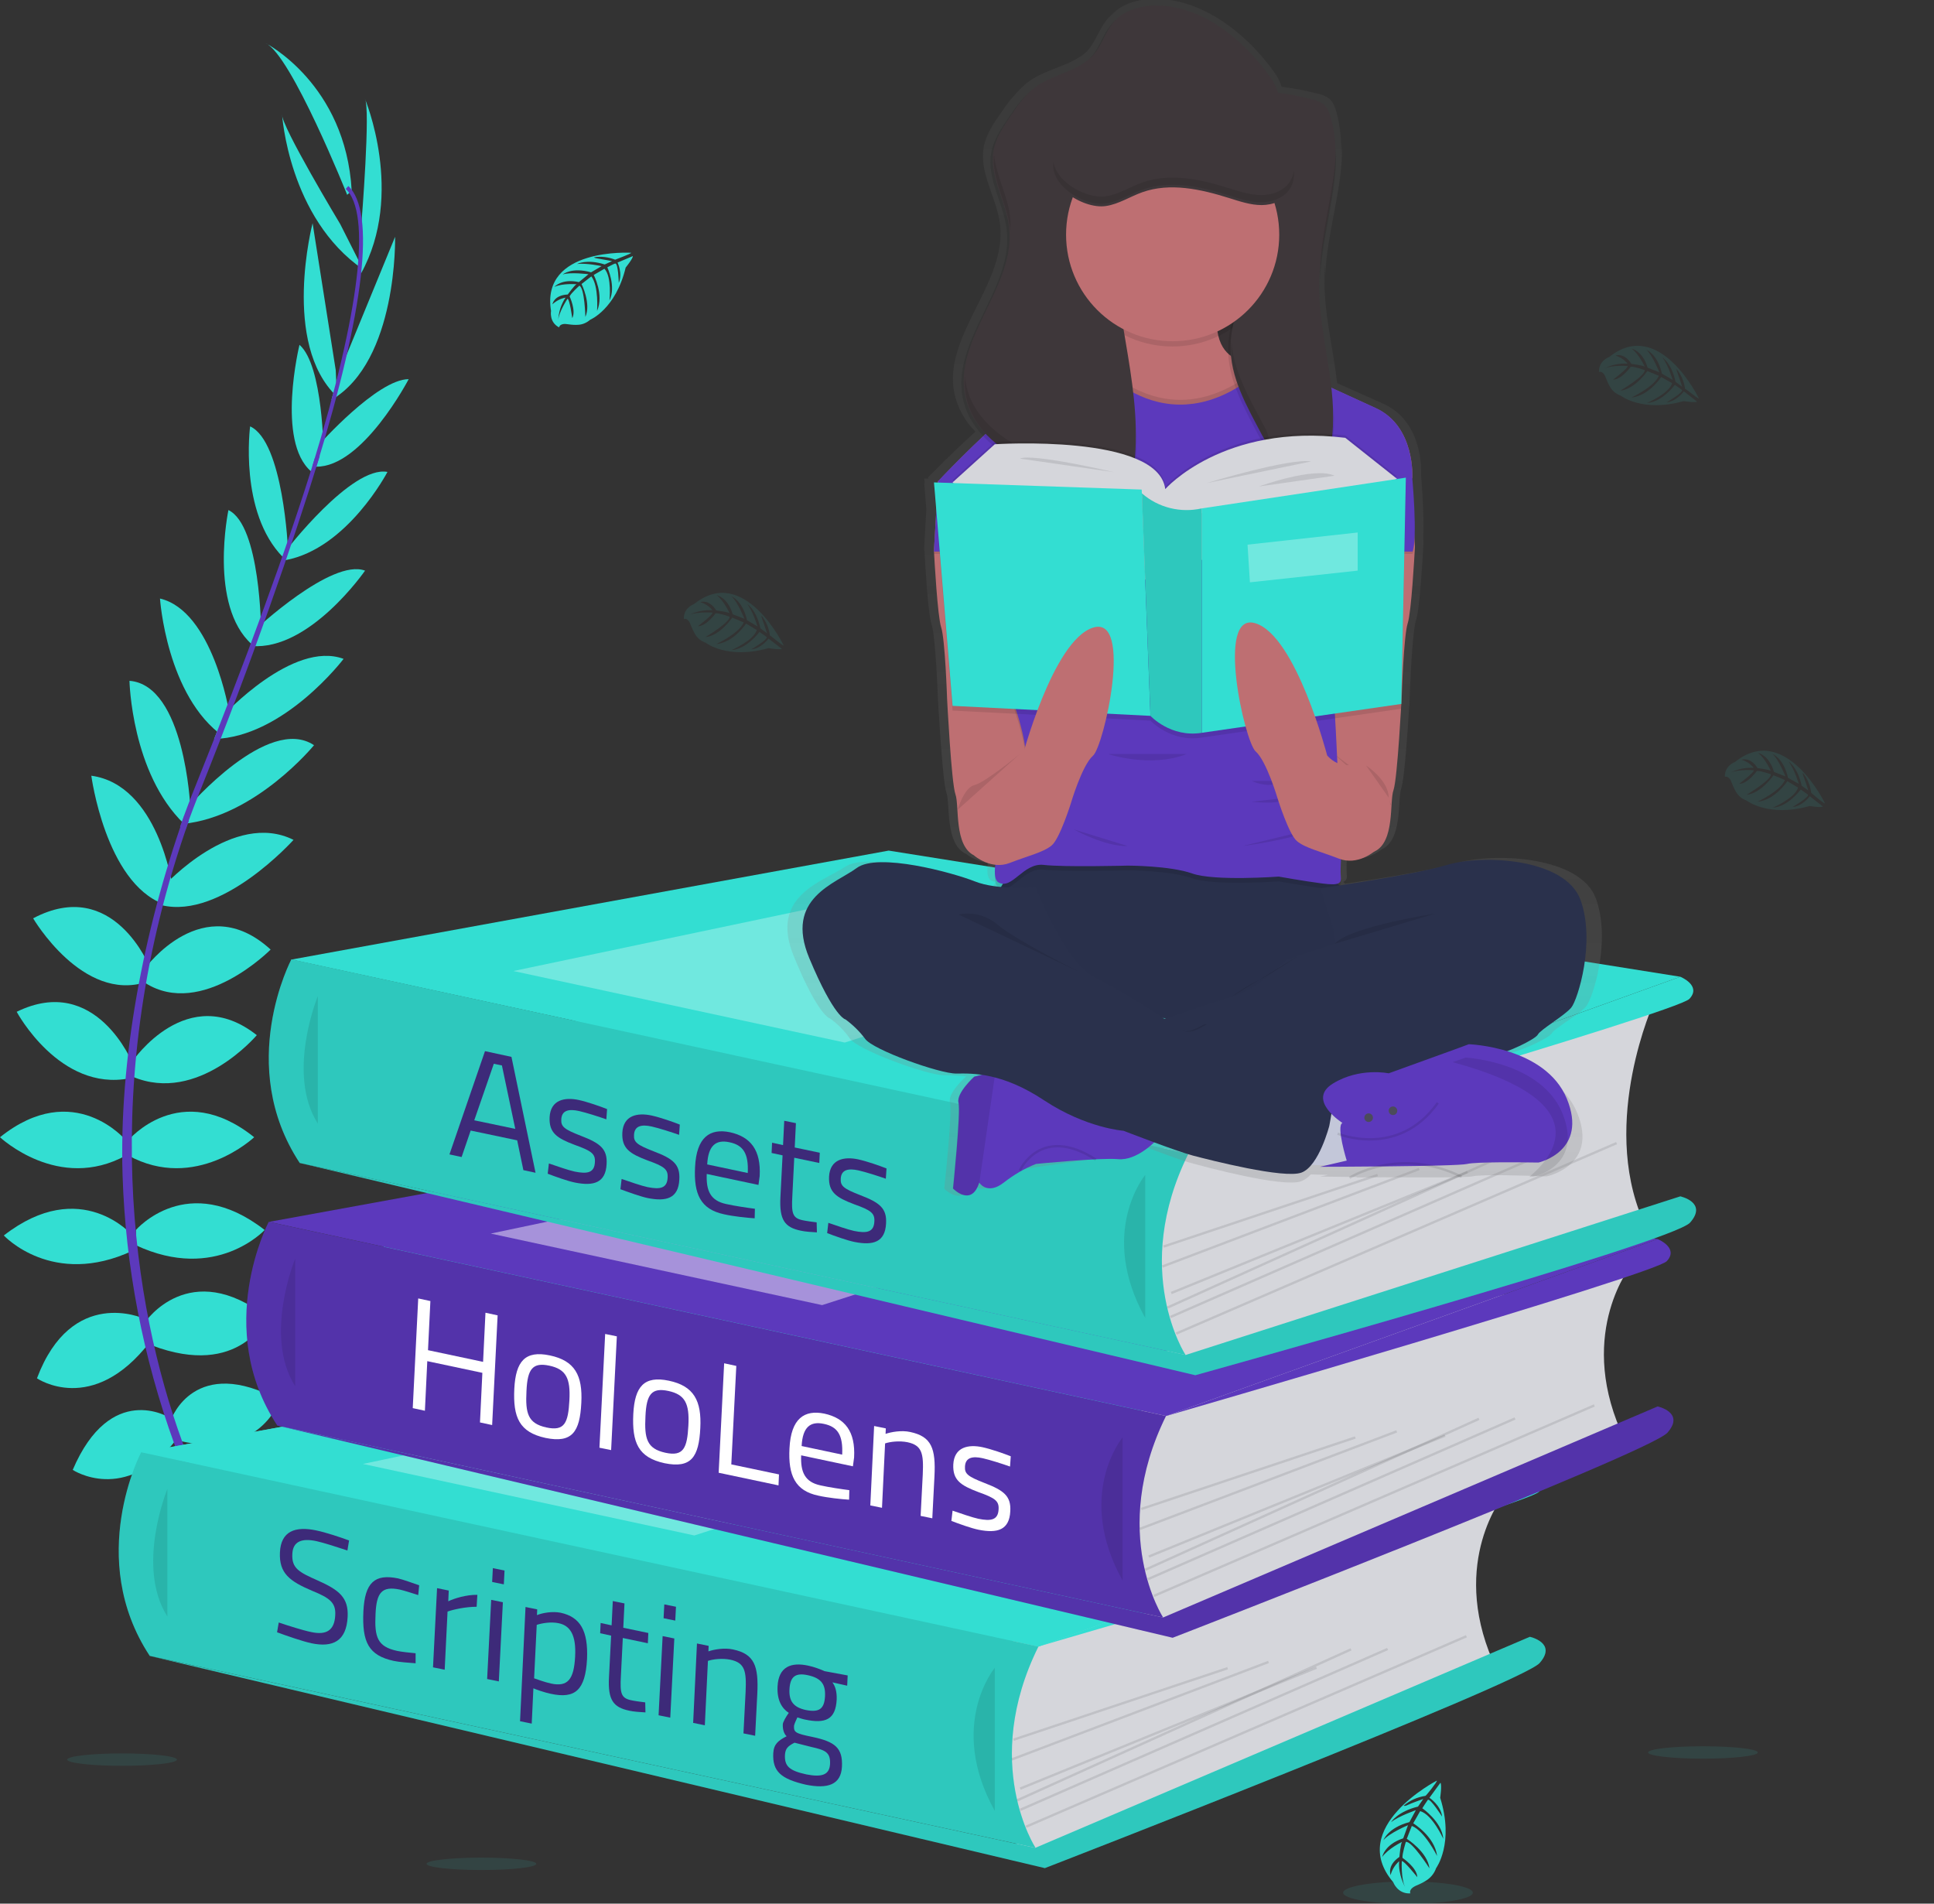 <?xml version="1.0" encoding="utf-8"?>
<!-- Generator: Adobe Illustrator 24.1.3, SVG Export Plug-In . SVG Version: 6.00 Build 0)  -->
<svg version="1.1" id="_2cf41747-0c0c-4d70-aad4-093c093adad4"
	 xmlns="http://www.w3.org/2000/svg" xmlns:xlink="http://www.w3.org/1999/xlink" x="0px" y="0px" viewBox="0 0 811.1 798.3"
	 style="enable-background:new 0 0 811.1 798.3;" xml:space="preserve">
<rect x="0" y="0" width="811.1" height="798.3" fill="#333333" stroke="none"/>
<style type="text/css">
	.st0{fill:#33DED2;}
	.st1{fill:#5C39BC;}
	.st2{fill:#D5D6DB;}
	.st3{opacity:0.1;enable-background:new    ;}
	.st4{opacity:0.3;fill:#FFFFFF;enable-background:new    ;}
	.st5{opacity:0.45;fill:#FFFFFF;enable-background:new    ;}
	.st6{opacity:0.1;fill:#33DED2;enable-background:new    ;}
	.st7{fill:url(#SVGID_1_);}
	.st8{fill:#BE6F72;}
	.st9{fill:#3E373A;}
	.st10{fill:#2A314C;}
	.st11{opacity:2.000000e-02;enable-background:new    ;}
	.st12{fill:#C3C7D9;}
	.st13{fill:#4B4B5B;}
	.st14{opacity:0.1;}
	.st15{opacity:0.1;fill:none;stroke:#000000;stroke-miterlimit:10;enable-background:new    ;}
	.st16{enable-background:new    ;}
	.st17{fill:#3D2A79;}
	.st18{fill:#FFFFFF;}
</style>
<polygon class="st0" points="435.5,690.5 93.2,688.8 59.2,609.1 179.4,600.3 158.5,512.9 396.3,482 168.6,402.9 188.7,398.1 
	554.9,457.8 534.8,594.3 505.9,669.3 "/>
<path class="st0" d="M98.4,655.4c0,0,21-3.4,33.6,11.5c0,0-9.2,7.3-29.1-2.8L98.4,655.4z"/>
<path class="st0" d="M96.2,655.1c0,0-13.4,16.5-6.8,34.8c0,0,10.9-4.4,12.1-26.6L96.2,655.1z"/>
<path class="st0" d="M84.2,628c0,0,8.4-15.4,42,6.2c0,0-4.5,10.4-19.3,9.5S88.1,636.1,84.2,628z"/>
<path class="st0" d="M82,626.9c0,0-17.4-2-19.1,37.9c0,0,11,2.3,18.9-10.3S86.4,634.7,82,626.9z"/>
<path class="st0" d="M71.9,595c0,0,9.8-27.2,45.4-7.8c0,0-8.1,24.9-41.7,17.1L71.9,595z"/>
<path class="st0" d="M60.9,554.4c0,0,18.5-27.4,51.2-2c0,0-11.5,25.8-48.4,11.8L60.9,554.4z"/>
<path class="st0" d="M57,515.8c0,0,21.6-25.2,54,0c0,0-20.4,22.1-54,6.4V515.8z"/>
<path class="st0" d="M53.7,478.3c0,0,21.8-26.3,52.9-1.4c0,0-24.6,23.2-52.9,7.6L53.7,478.3z"/>
<path class="st0" d="M55.6,445c0,0,23-33.9,52.1-10.9c0,0-24.6,29.1-52.1,17.4V445z"/>
<path class="st0" d="M60.9,406c0,0,24.4-33.6,52.6-7.8c0,0-28.8,29.1-52.6,14V406z"/>
<path class="st0" d="M69.1,371.2c0,0,28.8-31.6,54-19c0,0-30,33.5-55.3,27.4L69.1,371.2z"/>
<path class="st0" d="M79.1,338.3c0,0,33.3-38.7,52.6-25.8c0,0-24.5,30-55,33L79.1,338.3z"/>
<path class="st0" d="M93.7,300c0,0,29.1-31.6,50.4-23.7c0,0-24.9,32.8-54.3,33.6L93.7,300z"/>
<path class="st0" d="M106.9,264.2c0,0,32.2-30.2,46.2-24.9c0,0-23.2,33.6-47.6,31.6L106.9,264.2z"/>
<path class="st0" d="M119.7,231.2c0,0,27.7-36.1,42.8-33.3c0,0-16.8,32.2-42.8,37V231.2z"/>
<path class="st0" d="M133.7,186.6c0,0,24.5-27.6,37.7-27.6c0,0-19.3,37-38.8,36.7L133.7,186.6z"/>
<path class="st0" d="M142,157l23.7-57.7c0,0,1.2,52.1-26.7,68.4L142,157z"/>
<path class="st0" d="M151.6,93.4c0,0,3.9-48.2,1.4-52.1c0,0,16.9,40-1.6,73.4L151.6,93.4z"/>
<path class="st0" d="M70.9,594.4c0,0-24.5-15.2-40.4,22c0,0,21.8,14.5,43.3-12.5L70.9,594.4z"/>
<path class="st0" d="M60.2,552.9c0,0-30.1-13.7-44.7,25.1c0,0,23.3,16,47.4-15.3L60.2,552.9z"/>
<path class="st0" d="M55.6,518.1c0,0-21.6-25.2-54,0c0,0,20.4,22.1,54,6.4V518.1z"/>
<path class="st0" d="M52.9,478.3c0,0-21.8-26.3-52.9-1.4c0,0,24.6,23.2,52.9,7.6V478.3z"/>
<path class="st0" d="M55.6,445.9c0,0-15.3-37.9-48.6-21.6c0,0,18,33.6,47.3,27.9L55.6,445.9z"/>
<path class="st0" d="M62.9,405.8c0,0-15.2-38.6-49-20.7c0,0,20.7,35.4,47.5,26.7L62.9,405.8z"/>
<path class="st0" d="M72.3,371.4c0,0-6-42.3-34-46.1c0,0,5.9,44.6,30.2,53.8L72.3,371.4z"/>
<path class="st0" d="M79.8,338.3c0,0-2.3-51-25.5-52.8c0,0,0.8,38.7,22.9,60L79.8,338.3z"/>
<path class="st0" d="M96.1,298.6c0,0-6.9-42.4-29-47.6c0,0,2.7,41.1,26.8,58L96.1,298.6z"/>
<path class="st0" d="M109.5,264.6c0,0-0.2-44.2-13.7-50.7c0,0-8.4,40,9.8,56.3L109.5,264.6z"/>
<path class="st0" d="M120.8,230.7c0,0-1.9-45.5-15.9-51.9c0,0-4.8,36,13.8,54.9L120.8,230.7z"/>
<path class="st0" d="M135.7,190.3c0,0-0.1-37-10.1-45.7c0,0-9.9,40.5,4.9,53.1L135.7,190.3z"/>
<path class="st0" d="M140.8,155.2l-9.7-61.6c0,0-13.2,50.5,10.2,72.7L140.8,155.2z"/>
<path class="st0" d="M142.7,94c0,0-24.9-41.4-24.4-46c0,0,2.7,43.4,34,65L142.7,94z"/>
<path class="st0" d="M145.6,81.7c0,0-23.5-58.8-34.2-63.6c0,0,33.6,17.1,36.1,61.9L145.6,81.7z"/>
<path class="st1" d="M132.6,196l-1.6-0.5c19.9-64.7,24.8-106,14-116.3l1.1-1.2C157.6,88.9,152.9,129.7,132.6,196z"/>
<path class="st1" d="M77.9,347.6l-2.4-0.9c2.1-5.9,4.4-12,6.8-17.9c20.7-51.6,38.4-99.7,49.7-136.6l2.1-1
	c-11.3,37-28.7,86.8-49.4,138.5C82.3,335.6,80,341.6,77.9,347.6z"/>
<path class="st1" d="M128,703.9c-0.3-0.3-32.5-36.6-54.9-98.4C60,569.3,52.6,531.2,51.4,492.7C49.9,444.5,60,390.8,77.3,342l1.9,2.2
	c-38.8,109.6-23.4,203.5-2.9,260c22.2,61.3,54,97.1,54.3,97.5L128,703.9z"/>
<path class="st2" d="M630.7,626.9c0,0-22.7,27.7-4.7,69.5l-181,78.5l-17.4,3.6l-8-35l5.3-44.2v-24.1L630.7,626.9z"/>
<polygon class="st0" points="59.2,609.1 309.7,563.4 641.6,616.3 435.5,690.5 "/>
<polygon class="st0" points="59.2,609.1 309.7,563.4 641.6,616.3 435.5,690.5 "/>
<path class="st0" d="M59.2,609c0,0-23.4,44.4,3.6,85.4l371.5,80.5c0,0-23.1-35.4,1.2-84.4L59.2,609z"/>
<path class="st3" d="M59.2,609c0,0-23.4,44.4,3.6,85.4l371.5,80.5c0,0-23.1-35.4,1.2-84.4L59.2,609z"/>
<path class="st3" d="M70.2,624.4c0,0-13.4,32.5,0,53.5"/>
<path class="st0" d="M434.2,774.9l207.4-88.5c0,0,11.6,2.5,4.1,11s-207.5,86-207.5,86l-375.5-89L434.2,774.9z"/>
<path class="st3" d="M434.2,774.9l207.4-88.5c0,0,11.6,2.5,4.1,11s-207.5,86-207.5,86l-375.5-89L434.2,774.9z"/>
<path class="st3" d="M417.2,699.4c0,0-20,24,0,60"/>
<rect x="422.1" y="714" transform="matrix(0.949 -0.317 0.317 0.949 -202.01 185.299)" class="st3" width="94.6" height="1"/>
<rect x="420.7" y="716.5" transform="matrix(0.935 -0.355 0.355 0.935 -223.595 216.792)" class="st3" width="115.2" height="1"/>
<rect x="422.9" y="723.9" transform="matrix(0.926 -0.378 0.378 0.926 -237.572 239.121)" class="st3" width="134.2" height="1"/>
<rect x="419.7" y="723.2" transform="matrix(0.911 -0.412 0.412 0.911 -253.917 268.611)" class="st3" width="153.7" height="1"/>
<rect x="420.6" y="725.2" transform="matrix(0.916 -0.401 0.401 0.916 -248.397 262.872)" class="st3" width="168.2" height="1"/>
<rect x="421.7" y="725.9" transform="matrix(0.918 -0.397 0.397 0.918 -245.21 266.631)" class="st3" width="201.2" height="1"/>
<polygon class="st4" points="152.2,613.9 328.2,576.9 435.5,597.4 291.2,643.9 "/>
<path class="st0" d="M641.6,616.3c0,0,9.1,3.7,3.8,9.3s-210,64.9-210,64.9L641.6,616.3z"/>
<path class="st2" d="M684.3,530.3c0,0-22.7,27.7-4.7,69.5l-181,78.5l-17.3,3.7l-8-35l5.4-44.2v-24.2L684.3,530.3z"/>
<polygon class="st1" points="112.8,512.4 363.3,466.7 695.2,519.6 489.1,593.8 "/>
<path class="st1" d="M112.7,512.4c0,0-23.4,44.4,3.6,85.4l371.5,80.5c0,0-23-35.4,1.2-84.5L112.7,512.4z"/>
<path class="st3" d="M112.7,512.4c0,0-23.4,44.4,3.6,85.4l371.5,80.5c0,0-23-35.4,1.2-84.5l-117.5-25.4L112.7,512.4z"/>
<path class="st3" d="M123.8,527.8c0,0-13.4,32.5,0,53.5"/>
<path class="st1" d="M487.8,678.3l207.4-88.5c0,0,11.6,2.5,4.1,11s-207.5,86-207.5,86l-375.5-89L487.8,678.3z"/>
<path class="st3" d="M487.8,678.3l207.4-88.5c0,0,11.6,2.5,4.1,11s-207.5,86-207.5,86l-375.5-89L487.8,678.3z"/>
<path class="st3" d="M470.8,602.8c0,0-20,24,0,60"/>
<rect x="475.7" y="617.3" transform="matrix(0.949 -0.317 0.317 0.949 -168.654 197.302)" class="st3" width="94.6" height="1"/>
<rect x="474.4" y="619.8" transform="matrix(0.935 -0.355 0.355 0.935 -185.726 229.578)" class="st3" width="115.2" height="1"/>
<rect x="476.8" y="626.6" transform="matrix(0.926 -0.378 0.378 0.926 -196.776 252.287)" class="st3" width="134.2" height="1"/>
<rect x="473.4" y="626.5" transform="matrix(0.911 -0.412 0.412 0.911 -209.345 282.161)" class="st3" width="153.7" height="1"/>
<rect x="474.2" y="628.5" transform="matrix(0.916 -0.401 0.401 0.916 -205.195 276.235)" class="st3" width="168.1" height="1"/>
<rect x="475.4" y="629.1" transform="matrix(0.918 -0.397 0.397 0.918 -202.426 280.003)" class="st3" width="201.2" height="1"/>
<polygon class="st5" points="205.8,517.3 381.8,480.3 489.1,500.8 344.8,547.3 "/>
<path class="st1" d="M695.2,519.6c0,0,9.1,3.7,3.8,9.3s-209.9,64.9-209.9,64.9L695.2,519.6z"/>
<path class="st2" d="M693.7,420.2c0,0-22.7,49.7-4.7,91.5l-181,56.5l-17.3,3.7l-8-35l5.3-44.2v-24.2L693.7,420.2z"/>
<polygon class="st0" points="122.2,402.4 372.7,356.7 704.7,409.6 498.5,483.8 "/>
<path class="st0" d="M122.2,402.3c0,0-23.5,44.4,3.5,85.4l371.5,80.5c0,0-23.1-35.4,1.2-84.4L122.2,402.3z"/>
<path class="st3" d="M122.2,402.3c0,0-23.5,44.4,3.5,85.4l371.5,80.5c0,0-23.1-35.4,1.2-84.4L122.2,402.3z"/>
<path class="st3" d="M133.3,417.7c0,0-13.4,32.5,0,53.5"/>
<path class="st0" d="M497.3,568.2l207.4-66.5c0,0,11.6,2.5,4.1,11s-207.5,64-207.5,64l-375.5-89L497.3,568.2z"/>
<path class="st3" d="M497.3,568.2l207.4-66.5c0,0,11.6,2.5,4.1,11s-207.5,64-207.5,64l-375.5-89L497.3,568.2z"/>
<path class="st3" d="M480.3,492.7c0,0-20,24,0,60"/>
<rect x="485.1" y="507.3" transform="matrix(0.949 -0.317 0.317 0.949 -133.357 194.621)" class="st3" width="94.6" height="1"/>
<rect x="483.8" y="509.8" transform="matrix(0.935 -0.355 0.355 0.935 -146.021 225.737)" class="st3" width="115.2" height="1"/>
<rect x="486.2" y="516.1" transform="matrix(0.926 -0.378 0.378 0.926 -154.287 247.639)" class="st3" width="134.2" height="1"/>
<rect x="482.8" y="516.5" transform="matrix(0.911 -0.412 0.412 0.911 -163.228 276.274)" class="st3" width="153.7" height="1"/>
<rect x="483.7" y="518.5" transform="matrix(0.916 -0.401 0.401 0.916 -160.338 270.86)" class="st3" width="168.2" height="1"/>
<rect x="484.8" y="519.1" transform="matrix(0.918 -0.397 0.397 0.918 -158.042 274.712)" class="st3" width="201.2" height="1"/>
<polygon class="st4" points="215.3,407.2 391.3,370.2 498.5,390.7 354.3,437.2 "/>
<path class="st0" d="M704.7,409.6c0,0,9.1,3.7,3.8,9.3s-209.9,64.9-209.9,64.9L704.7,409.6z"/>
<path class="st0" d="M264.7,106c0,0-38-2.3-33.6,24.4c0,0-0.9,4.7,3.4,6.9c0,0,0.1-2,3.9-1.3c1.4,0.2,2.8,0.3,4.1,0.2
	c1.9-0.1,3.6-0.9,5-2.1l0,0c0,0,10.7-4.4,14.9-21.9c0,0,3.1-3.8,3-4.8l-6.4,2.7c0,0,2.2,4.6,0.5,8.5c0,0-0.2-8.3-1.5-8.1
	c-0.3,0-3.3,1.6-3.3,1.6s3.8,8.1,0.9,13.9c0,0,1.1-9.9-2.1-13.3l-4.5,2.6c0,0,4.4,8.3,1.4,15.1c0,0,0.8-10.4-2.4-14.5l-4.1,3.2
	c0,0,4.1,8.2,1.6,13.8c0,0-0.3-12.1-2.5-13.1c0,0-3.6,3.2-4.1,4.5c0,0,2.8,6,1.1,9.1c0,0-1.1-8.1-2-8.1c0,0-3.6,5.4-3.9,9
	c0.2-3.4,1.2-6.7,3.1-9.5c-2.1,0.4-4,1.4-5.5,2.8c0,0,0.5-3.8,6.4-4.1c0,0,3-4.1,3.7-4.3c0,0-5.8-0.5-9.3,1.1c0,0,3.1-3.6,10.3-2
	l4-3.3c0,0-7.6-1-10.8,0.1c0,0,3.7-3.2,11.9-0.9l4.4-2.6c0,0-6.5-1.4-10.3-0.9c0,0,4.1-2.2,11.6,0.2l3.1-1.4c0,0-4.7-0.9-6.1-1.1
	s-1.5-0.5-1.5-0.5c3-0.5,6.1-0.1,8.9,1C258.1,108.8,264.8,106.4,264.7,106z"/>
<path class="st6" d="M328.7,270.7c0,0-16.6-34.3-37.6-17.4c0,0-4.5,1.5-4.3,6.3c0,0,1.8-0.9,3,2.8c0.5,1.3,1.1,2.5,1.8,3.7
	c1,1.6,2.5,2.8,4.3,3.4l0,0c0,0,9.1,7.2,26.4,2.3c0,0,4.8,0.8,5.6,0.3l-5.6-4.3c0,0-3,4.2-7.2,4.5c0,0,7.2-4.2,6.4-5.2
	c-0.2-0.2-3-2.1-3-2.1s-5.2,7.2-11.7,7.6c0,0,9.2-3.9,10.6-8.4l-4.5-2.7c0,0-5.1,7.9-12.5,8.6c0,0,9.5-4.4,11.5-9.1l-4.8-2
	c0,0-5.1,7.6-11.3,8.2c0,0,10.4-6.2,10.2-8.6c0,0-4.5-1.6-5.9-1.4c0,0-3.8,5.4-7.4,5.4c0,0,6.5-4.9,6.1-5.7c0,0-6.4-0.5-9.8,1
	c3-1.5,6.4-2.2,9.8-2c-1.3-1.6-3.1-2.8-5.1-3.4c0,0,3.6-1.4,6.7,3.5c0,0,5,0.6,5.6,1.2c0,0-2.4-5.3-5.4-7.6c0,0,4.6,0.9,6.7,8
	l4.9,1.9c0,0-2.8-7.1-5.4-9.4c0,0,4.6,1.7,6.5,10l4.4,2.6c0,0-1.9-6.3-4.3-9.4c0,0,3.9,2.5,5.5,10.2l2.8,2.1c0,0-1.5-4.6-2-5.9
	s-0.3-1.5-0.3-1.5c1.9,2.4,3.1,5.2,3.5,8.3C323,266.4,328.4,271,328.7,270.7z"/>
<path class="st6" d="M712.5,167.1c0,0-16.5-34.3-37.6-17.4c0,0-4.5,1.5-4.3,6.3c0,0,1.8-0.9,3,2.8c0.5,1.3,1.1,2.6,1.8,3.7
	c1,1.6,2.5,2.8,4.3,3.4l0,0c0,0,9.1,7.2,26.4,2.3c0,0,4.8,0.8,5.6,0.2l-5.5-4.3c0,0-3,4.2-7.2,4.6c0,0,7.2-4.2,6.4-5.2
	c-0.2-0.2-3-2.1-3-2.1s-5.2,7.2-11.7,7.6c0,0,9.2-3.9,10.6-8.3l-4.6-2.6c0,0-5.1,7.9-12.5,8.6c0,0,9.5-4.4,11.5-9.1l-4.8-2
	c0,0-5.2,7.6-11.3,8.2c0,0,10.4-6.2,10.2-8.6c0,0-4.5-1.6-5.9-1.4c0,0-3.8,5.4-7.4,5.4c0,0,6.5-4.9,6.1-5.7c0,0-6.4-0.5-9.8,1
	c3-1.5,6.4-2.2,9.8-2c-1.3-1.6-3.1-2.8-5.1-3.4c0,0,3.6-1.4,6.7,3.5c0,0,5,0.6,5.6,1.2c0,0-2.4-5.3-5.5-7.6c0,0,4.6,0.9,6.7,8
	l4.9,1.9c0,0-2.8-7.1-5.4-9.4c0,0,4.6,1.7,6.5,10l4.5,2.6c0,0-1.9-6.3-4.3-9.4c0,0,3.9,2.5,5.5,10.2l2.8,2.1c0,0-1.5-4.6-2-5.9
	s-0.3-1.5-0.3-1.5c1.9,2.4,3.1,5.2,3.5,8.3C706.8,162.8,712.2,167.4,712.5,167.1z"/>
<path class="st6" d="M765.4,336.9c0,0-16.6-34.3-37.7-17.4c0,0-4.5,1.5-4.3,6.3c0,0,1.8-0.9,3,2.8c0.5,1.3,1.1,2.6,1.8,3.7
	c1,1.6,2.5,2.8,4.3,3.4l0,0c0,0,9.1,7.2,26.4,2.3c0,0,4.8,0.8,5.6,0.2l-5.5-4.3c0,0-3,4.2-7.2,4.5c0,0,7.2-4.2,6.4-5.2
	c-0.2-0.2-3-2.1-3-2.1s-5.2,7.2-11.7,7.6c0,0,9.2-3.9,10.6-8.4l-4.5-2.7c0,0-5.1,7.9-12.5,8.6c0,0,9.5-4.4,11.5-9.1l-4.8-2
	c0,0-5.2,7.6-11.3,8.2c0,0,10.4-6.2,10.2-8.6c0,0-4.5-1.6-5.9-1.4c0,0-3.8,5.4-7.4,5.4c0,0,6.5-4.9,6.1-5.7c0,0-6.4-0.5-9.8,1
	c3.1-1.5,6.4-2.2,9.8-2c-1.3-1.6-3.1-2.8-5.1-3.4c0,0,3.6-1.4,6.7,3.5c0,0,5,0.6,5.6,1.2c0,0-2.4-5.3-5.4-7.6c0,0,4.6,0.9,6.7,8
	l4.8,1.9c0,0-2.8-7.1-5.4-9.4c0,0,4.6,1.7,6.5,10l4.5,2.5c0,0-1.9-6.3-4.3-9.4c0,0,3.9,2.5,5.5,10.2l2.8,2c0,0-1.5-4.6-2-5.9
	s-0.3-1.5-0.3-1.5c1.9,2.4,3.1,5.2,3.5,8.3C759.6,332.6,765.1,337.2,765.4,336.9z"/>
<ellipse class="st6" cx="201.9" cy="781.6" rx="23" ry="2.6"/>
<ellipse class="st6" cx="51.2" cy="737.9" rx="23" ry="2.6"/>
<ellipse class="st6" cx="714.2" cy="734.9" rx="23" ry="2.6"/>
<ellipse class="st6" cx="590.5" cy="793.7" rx="27.2" ry="4.7"/>
<path class="st0" d="M602.6,746.7c0,0-37.9,19.6-18.3,42.6c0,0,1.8,5,7.2,4.7c0,0-1.1-1.9,3-3.5c1.4-0.6,2.8-1.3,4.1-2.2
	c1.7-1.2,3-2.9,3.7-4.9l0,0c0,0,7.7-10.4,1.7-29.5c0,0,0.8-5.4,0.1-6.3l-4.6,6.3c0,0,4.8,3.2,5.3,7.9c0,0-5-7.9-6-7
	c-0.2,0.2-2.3,3.5-2.3,3.5s8.2,5.6,8.8,12.8c0,0-4.6-10.2-9.7-11.6l-2.9,5.1c0,0,9,5.5,10,13.7c0,0-5.2-10.5-10.6-12.6l-2.1,5.4
	c0,0,8.7,5.5,9.5,12.4c0,0-7.3-11.5-9.9-11.1c0,0-1.6,5.1-1.4,6.7c0,0,6.1,4.1,6.2,8.1c0,0-5.7-7.2-6.5-6.7c0,0-0.4,7.2,1.4,10.9
	c0,0-3-5.3-2.5-10.9c-1.8,1.6-3,3.6-3.6,5.8c0,0-1.6-4,3.7-7.6c0,0,0.5-5.6,1.1-6.3c0,0-5.8,2.8-8.3,6.3c0,0,0.9-5.2,8.8-7.8l2-5.5
	c0,0-7.9,3.3-10.3,6.3c0,0,1.8-5.2,10.9-7.6l2.7-5c0,0-7,2.4-10.4,5c0,0,2.7-4.4,11.3-6.5l2.2-3.2c0,0-5.1,1.8-6.5,2.5
	s-1.7,0.3-1.7,0.3c2.6-2.2,5.7-3.6,9.1-4.1C597.9,753.3,602.9,747.1,602.6,746.7z"/>
<linearGradient id="SVGID_1_" gradientUnits="userSpaceOnUse" x1="589.629" y1="-225.096" x2="589.629" y2="-727.035" gradientTransform="matrix(1 0 0 1 -88.58 726.58)">
	<stop  offset="0" style="stop-color:#808080;stop-opacity:0.25"/>
	<stop  offset="0.54" style="stop-color:#808080;stop-opacity:0.12"/>
	<stop  offset="1" style="stop-color:#808080;stop-opacity:0.1"/>
</linearGradient>
<path class="st7" d="M669.3,376.8c-6.5-17.8-42.5-19.4-58.2-14.9c-11.1,3.2-34.5,6.9-47,8.7l-0.8-0.8c1.6-0.5,1.7-1.7,1.5-3.4
	c-0.1-2.3-0.1-4.6,0.1-6.9c7.7,2.4,14.5-3.3,14.5-3.3l0,0c9-4,6.6-21.1,8.3-25.8c1.3-3.5,2.7-24.1,3.3-34.4h0.1l0.1-3.5
	c0.1-1.5,0.1-2.4,0.1-2.4s0.9-25.1,2.6-30.2c1.6-4.7,2.9-28.3,3.1-32v-0.4l-0.1-2.2c0.1-1.6,0.1-3.4,0.1-5.2c0-8.6-0.9-19.3-1-21.1
	v-0.9c0.1-3.6-0.4-21.9-15.9-28.8c-5.7-2.6-12.6-5.6-19.3-8.6c-1.7-14.9-5.7-29.6-5.3-44.6c0-2.3,0.2-4.5,0.4-6.7
	c0,0.7-0.1,1.3-0.1,2v4.4c0.6-18.7,7.7-37.5,7-55.8c-0.1,1.8-0.2,3.6-0.4,5.4c0.3-6.2-0.3-12.4-1.9-18.4c-0.6-2.1-1.4-4.3-3.1-5.7
	c-1.6-1.1-3.5-1.9-5.5-2.2c-4.7-1.2-9.5-2.1-14.4-2.7c-0.7-2.3-1.8-4.4-3.2-6.3c-10.1-13.9-25.2-27-42.9-30
	c-8.9-1.5-19.2-0.3-25.2,6.1c-0.6,0.6-1.3,1.2-1.8,1.8c-3.3,3.9-4.7,9-8,12.9c-0.2,0.3-0.5,0.5-0.7,0.8c-6.5,5.9-16.7,7.1-24,12.3
	c-1.3,0.9-2.5,2-3.6,3.1c-2.9,2.9-5.6,6.1-7.8,9.5c-3.3,4.6-6.6,9.4-7.7,14.9c-2.1,11,5.4,21.4,6.8,32.5
	c3.1,24.8-24.3,46.8-19.1,71.2c1.4,6,4.4,11.5,8.8,15.8c-10.7,9.7-19.8,19.1-19.8,19.1v0.6h-1.7l0.2,2h-0.2l0.9,10.9l-0.9,15.8v1.5
	h0.1c0.3,5.8,1.5,26.6,3,31c1.7,5.1,2.6,30.2,2.6,30.2s1.9,35.5,3.6,40.2s-0.7,21.8,8.3,25.8l0,0c2.6,2,5.8,3.3,9.1,3.8
	c-0.5,3.7-0.2,6.5,1.3,7.3c0.6,0.4,1.4,0.6,2.1,0.6c-0.6,0.9-1.2,1.9-1.6,2.9c-3.6-0.4-7.1-1.2-10.5-2.5c-9.7-4-41.9-13-51.2-6.7
	s-31.9,12.1-21.5,37.5s15.2,26.1,15.2,26.1c3.2,2.3,6,5.1,8.3,8.4c3.1,4.7,32.2,15.4,39.5,15.4c3.1,0,6.2,0.1,9.3,0.5
	c0,0-7.9,6.9-6.8,10.9s-2.4,36.2-2.4,36.2s8,8.1,11.4-2.5l0.1,0.2c0.6,0.9,4.1,4.8,10.6-0.2c2.7-2,5.5-3.8,8.5-5.4l31.5-4.5
	c3.3-0.2,6.6-0.2,9.9-0.1c5,0.4,9.9-2.5,13-4.8c6.5,2.5,13.9,5.2,17.4,6.2c7.1,2,39.6,10.7,47.2,8c1.6-0.6,3-1.6,4.1-2.9l7.3,0.2
	l-3.4,0.7c0,0,6.6,0.1,15.6,0.2l-0.4,0.2l11.3-0.1c16.5,0.1,35.1,0.2,37.5-0.4c3.8-0.9,23.7-0.3,29.5,0h1.6c0,0,21.8-4.4,12.8-26.5
	c-6.9-17-28.2-21.9-37.6-23.3c2.7-0.5,5-0.9,6.5-1.2c6.6-1,19.4-7,20.4-9s11.8-8,14.5-11.4S675.8,394.6,669.3,376.8z M488.6,426.5
	l-1.1,0.4l-0.7,0.2l-1.4,1.4c-1.1-0.7-2.3-1.5-3.5-2.3C484.1,426.3,486.3,426.4,488.6,426.5z"/>
<path class="st8" d="M552.4,321.1c0,0,15.3,40,24,36s6.3-21,8-25.7s3.5-40,3.5-40s0.8-25,2.5-30.1c1.5-4.6,2.8-28.1,3-31.8V229
	l-1.7-29l-9.3-2.3l-21.7,8l-3,17.1l-1.2,6.7l-0.5,2.9L552.4,321.1z"/>
<path class="st3" d="M557.4,314.4c0,0,14.6,12,19,13s7.1,10.4,7.1,10.4"/>
<path class="st8" d="M432.7,322.8c0,0-15.3,40-24,36s-6.3-21-8-25.7s-3.5-40-3.5-40s-0.8-25-2.5-30.1c-1.5-4.6-2.8-28.1-3-31.8v-0.5
	l1.7-29l9.3-2.3l21.7,8l3,17.1l1.2,6.7l0.5,2.9L432.7,322.8z"/>
<rect x="498.2" y="108.8" class="st9" width="34.2" height="53.2"/>
<rect x="498.2" y="108.8" class="st3" width="34.2" height="53.2"/>
<path class="st10" d="M426.7,362.7c0,0-11.7,12.8-7.3,15.2s32.3,46,32.3,46s92,11.3,109.4-5.7s17-47.4,17-47.4s-13.9,3-15.5,1.4
	s-9.9-9.5-9.9-9.5S434.7,355.5,426.7,362.7z"/>
<path class="st11" d="M426.7,362.7c0,0-11.7,12.8-7.3,15.2s32.3,46,32.3,46s92,11.3,109.4-5.7s17-47.4,17-47.4s-13.9,3-15.5,1.4
	s-9.9-9.5-9.9-9.5S434.7,355.5,426.7,362.7z"/>
<path class="st8" d="M592.3,200.5l-30,24l-9.1,0.7l-3.3,0.2l-55.9,4.1l-58-4.2l-8.6-0.6l-11-0.8l-23-22c0,0,16.3-17.4,30.5-29.2
	c5.6-4.6,10.9-8.4,14.8-9.9l0.7-0.2c2.4-0.9,4.6-2.5,6.3-4.4c11.3-11.6,21.7-40.3,21.7-40.3s49.7-25.7,43.7,8
	c-6,33.7,22.3,25.3,22.3,25.3l9.3,4.3l3.7,1.7l9.4,4.3l21.2,9.7C593.7,178.8,592.3,200.5,592.3,200.5z"/>
<circle class="st3" cx="491.7" cy="100.6" r="44.7"/>
<path class="st3" d="M592.4,232.3H391.7v-0.5l1.7-29c0,0,16.3-17.4,30.5-29.2l126-5l5.9-6.2l21.2,9.7c16.7,7.7,15.3,29.4,15.3,29.4
	S594.6,226.6,592.4,232.3z"/>
<path class="st1" d="M592.4,231.3H391.7v-0.5l1.7-29c0,0,16.3-17.4,30.5-29.2l126-5l5.9-6.2l21.2,9.7c16.7,7.7,15.3,29.4,15.3,29.4
	S594.6,225.6,592.4,231.3z"/>
<path class="st3" d="M459.5,150c0,0,31.7,40.3,73.8-0.8S538,241,538,241l-91,10.8L459.5,150z"/>
<path class="st1" d="M459.5,152c0,0,31.7,40.3,73.8-0.8S538,243,538,243l-91,10.8L459.5,152z"/>
<path class="st3" d="M546.4,159.1l3.3,51.1l3.6,17l2.7,13c0,0,7,100,5,105s1,9,1.4,11.7s-0.4,9.3-0.1,12.3s0,4.3-7.7,3.3
	s-18.3-2.9-18.3-2.9s-27,2-36.3-1.3s-27-3.3-27-3.3s-26.7,0.7-35.3-0.3s-13.3,10.7-19,7.3s6.7-35.7,10.7-45s-5.3-33-5.3-33l12-66.6
	l2.7-15.1v-47.4l0.7-0.2c2.4-0.9,4.6-2.5,6.3-4.4l3,47.7l94,3.3v-53.7"/>
<path class="st1" d="M546.4,157.1l3.3,51.1l3.6,17l2.7,13c0,0,7,100,5,105s1,9,1.4,11.7s-0.4,9.3-0.1,12.3s0,4.3-7.7,3.3
	s-18.3-2.9-18.3-2.9s-27,2-36.3-1.3s-27-3.3-27-3.3s-26.7,0.7-35.3-0.3s-13.3,10.7-19,7.3s6.7-35.7,10.7-45s-5.3-33-5.3-33l12-66.6
	l2.7-15.1v-47.4l0.7-0.2c2.4-0.9,4.6-2.5,6.3-4.4l3,47.7l94,3.3v-53.7"/>
<path class="st3" d="M557.2,50.5c-0.6-2.1-1.4-4.3-3-5.7c-1.6-1.1-3.4-1.9-5.3-2.2c-4.6-1.2-9.2-2.1-13.9-2.7
	c-0.7-2.2-1.7-4.3-3-6.2c-9.8-13.8-24.3-26.9-41.4-29.8c-8.9-1.5-19.3-0.2-25,6.9c-3.1,3.9-4.5,9-7.7,12.8
	c-6.1,7.4-17.1,8.3-24.8,14c-4.1,3-7.1,7.3-10,11.6c-3.1,4.6-6.4,9.3-7.4,14.8c-2,10.9,5.2,21.3,6.5,32.3
	c3,24.6-23.4,46.5-18.4,70.8c2.9,14.2,16,24.1,29.5,29.2c4.8,1.8,10.2,3.6,12.5,8.1c1,2,1.2,4.3,2.1,6.3c3.2,6.7,13.5,7,19.1,2.1
	c5.6-4.9,7.3-12.9,8-20.3c2.7-32.4-10.3-64.3-8.8-96.8c0.5-9.8,3.2-20.9,12-25.4c11.8-6,26.1,4,39.1,2.1c6.2,15,7.5,31.5,3.7,47.3
	c-2.1,8.6-5.7,17-5.9,25.9c-0.4,13.6,6.9,25.9,13.2,37.9c1.4,2.2,2.3,4.7,2.7,7.3c0.1,2.6-0.4,5.2-1.4,7.6
	c-3.6,9.6-9.7,18.5-10.4,28.8c-0.2,1.2,0.1,2.4,0.8,3.4c0.7,0.7,1.6,1.1,2.6,1.2c10.8,1.9,20.1-7.7,25.4-17.3
	c5.9-10.6,9.3-22.4,10-34.5c1.1-20.4-6.2-40.4-5.8-60.8C552.8,96.1,563.3,72.8,557.2,50.5z"/>
<path class="st9" d="M558.2,49.5c-0.6-2.1-1.4-4.3-3-5.7c-1.6-1.1-3.4-1.9-5.3-2.2c-4.6-1.2-9.2-2.1-13.9-2.7
	c-0.7-2.2-1.7-4.3-3-6.2c-9.8-13.8-24.3-26.9-41.4-29.8c-8.9-1.5-19.3-0.2-25,6.9c-3.1,3.9-4.5,9-7.7,12.8
	c-6.1,7.4-17.1,8.3-24.8,14c-4.1,3-7.1,7.3-10,11.6c-3.1,4.6-6.4,9.3-7.4,14.8c-2,10.9,5.2,21.3,6.5,32.3
	c3,24.6-23.4,46.5-18.4,70.8c2.9,14.2,16,24.1,29.5,29.2c4.8,1.8,10.2,3.6,12.5,8.1c1,2,1.2,4.3,2.1,6.3c3.2,6.7,13.5,7,19.1,2.1
	c5.6-4.9,7.3-12.9,8-20.3c2.7-32.4-10.3-64.3-8.8-96.8c0.5-9.8,3.2-20.9,12-25.4c11.8-6,26.1,4,39.1,2.1c6.2,15,7.5,31.5,3.7,47.3
	c-2.1,8.6-5.7,17-5.9,25.9c-0.4,13.6,6.9,25.9,13.2,37.9c1.4,2.2,2.3,4.7,2.7,7.3c0.1,2.6-0.4,5.2-1.4,7.6
	c-3.6,9.6-9.7,18.5-10.4,28.8c-0.2,1.2,0.1,2.4,0.8,3.4c0.7,0.7,1.6,1.1,2.6,1.2c10.8,1.9,20.1-7.7,25.4-17.3
	c5.9-10.6,9.3-22.4,10-34.5c1.1-20.4-6.2-40.4-5.8-60.8C553.8,95.1,564.3,71.8,558.2,49.5z"/>
<polygon class="st12" points="538.4,488.4 578,488.9 571.8,459.6 541.4,463.1 "/>
<path class="st10" d="M659,422.5c-2.7,3.3-13,9.3-14,11.3s-13.3,8-19.7,9s-26.3,5.3-30,7.7c-2.6,1.7-23.7,7-37.6,10
	c-3.8,0.9-7.6,1.6-11.4,2c-6,0.3-71.7-22-71.7-22l12.7-13l0.7-0.2c3.6-1.2,20.1-6.8,29.3-9.5c10.3-3,22.3-15.3,22.3-15.3
	s17.7-6,20-6.7s-6-23.3-6-23.3s38.3-5.3,53.3-9.8s49.7-2.8,56,14.8S661.7,419.2,659,422.5z"/>
<path class="st1" d="M484.3,478.8c0,0-7.7,8-15.3,7.3s-34.5,2-34.5,2c-4.9,1.9-9.4,4.6-13.5,7.8c-6.3,4.9-9.6,1-10.2,0.2l-0.1-0.2
	c-3.3,10.5-11,2.5-11,2.5s3.3-32,2.3-36s6.6-10.9,6.6-10.9l9-2.3l22.7-5.7l32.7,11.3L484.3,478.8z"/>
<path class="st3" d="M417.5,449.3l-6.8,46.8l-0.1-0.2c-3.3,10.5-11,2.5-11,2.5s3.3-32,2.3-36s6.6-10.9,6.6-10.9L417.5,449.3z"/>
<path class="st3" d="M464.7,316.2c0,0,17.7,6,33,0"/>
<path class="st3" d="M525,327.5c0,0,7.3,3.7,13,0"/>
<path class="st3" d="M525,336.2c0,0,12.3,1.6,14.7-1.7"/>
<path class="st3" d="M521,354.8c0,0,23.2-3,28.9-7"/>
<path class="st3" d="M450.3,347.8c0,0,13,7.3,22.7,7"/>
<path class="st3" d="M557.7,460.5c-3.8,0.9-7.6,1.5-11.4,2c-6,0.3-71.7-22-71.7-22l12.7-13l0.7-0.2c2,1.4,3.6,2.6,4.8,3.5
	c5.5,4.3,10.8-1.3,12.8-1.3s19.4,14.3,19.4,14.3s16,3.7,18.7,7s12,2.7,13.7,5C557.8,456.5,557.9,458.3,557.7,460.5z"/>
<path class="st10" d="M434.4,372.1c0,0-16.2,1.3-25.6-2.5c-9.4-3.7-40.6-12.2-49.5-5.6s-30.4,12.6-19.9,37.8
	c10.5,25.1,15.2,25.7,15.2,25.7c3.1,2.3,5.9,5,8.2,8.1c3.1,4.6,31.3,14.7,38.3,14.6s19.3-0.4,36.9,11.3
	c17.6,11.6,33.2,12.7,33.2,12.7s22.2,8.6,29.1,10.4s38.4,9.9,45.6,7.1c7.3-2.8,11.6-19.6,11.6-19.6s3-15.1,1.3-17.4
	s-11-1.4-13.8-4.7s-18.8-6.6-18.8-6.6s-17.5-14-19.5-13.9s-7.2,5.8-12.8,1.6c-11.1-7.9-22.8-15-34.9-21.3
	C446.2,403.2,434.4,372.1,434.4,372.1z"/>
<path class="st3" d="M402,383.5c5.8-1.2,11.9,0.4,16.4,4.3c8,6.7,34.9,20.1,34.9,20.1"/>
<path class="st3" d="M602,383.1c0,0-35.7,5.4-42.3,12.7"/>
<path class="st1" d="M645.3,487.5h-1.6c-5.6-0.1-24.8-0.3-28.4,0.6c-4.3,1.1-61.7,1.2-61.7,1.2l11.2-2.6c0,0-4.5-14.5-1.8-15.8
	c0,0-15.2-9.6-4-16.5s23.4-4.3,23.4-4.3l28.2-10.2l5.4-2c0,0,32,1,41.1,22.8C666.2,482.8,645.3,487.5,645.3,487.5z"/>
<path class="st3" d="M643,493.5h-1.6c9.3-7.7,30.4-31.1-32.2-48.1l5.5-1.9c0,0,32,1.7,40.7,23.7S643,493.5,643,493.5z"/>
<circle class="st13" cx="584.2" cy="465.8" r="1.8"/>
<circle class="st13" cx="574" cy="468.7" r="1.8"/>
<g class="st14">
	<path d="M524.5,98.9c0.4-11-1.6-22-5.7-32.1c-13,1.9-27.2-8.1-39.1-2.1c-8.8,4.4-11.5,15.6-12,25.4c-0.1,2.6-0.1,5.2-0.1,7.8
		c0-0.9,0-1.8,0.1-2.8c0.5-9.8,3.2-20.9,12-25.4c11.8-6,26.1,4,39.1,2.1C522.3,80.4,524.2,89.6,524.5,98.9z"/>
	<path d="M423.7,97.1c0.2-2.2,0.1-4.4-0.1-6.5c-1.1-8.8-5.9-17.2-6.7-25.8c-1.1,10.3,5.4,20.3,6.7,30.8
		C423.7,96,423.7,96.5,423.7,97.1z"/>
	<path d="M476.4,186.8c-0.6,7.4-2.4,15.4-8,20.3s-16,4.6-19.1-2.1c-1-2-1.1-4.3-2.1-6.3c-2.2-4.6-7.7-6.4-12.5-8.1
		c-13.5-5.1-26.6-15-29.5-29.2c-0.3-1.3-0.4-2.6-0.5-3.9c-0.2,3-0.1,6,0.5,8.9c2.9,14.2,16,24.1,29.5,29.2
		c4.8,1.8,10.2,3.6,12.5,8.1c1,2,1.2,4.3,2.1,6.3c3.1,6.7,13.5,7,19.1,2.1c5.6-4.9,7.3-12.9,8-20.3c0.3-3.9,0.4-7.8,0.3-11.7
		C476.7,182.4,476.6,184.6,476.4,186.8z"/>
	<path d="M553.6,113.6v4.3c0.6-18.6,7.4-37.3,6.7-55.5C559.8,79.2,554,96.5,553.6,113.6z"/>
	<path d="M532.2,188.8c0.2-1.2,0.3-2.4,0.2-3.6c-0.4-2.6-1.3-5.1-2.7-7.3c-5.8-11-12.4-22.3-13.2-34.5c0,0.5-0.1,1-0.1,1.6
		c-0.4,13.5,6.9,25.9,13.2,37.9C530.8,184.7,531.6,186.7,532.2,188.8z"/>
	<path d="M559.4,174.3c-0.7,12.1-4.2,23.9-10.1,34.5c-5.3,9.6-14.6,19.2-25.4,17.3c-1-0.1-1.9-0.5-2.6-1.2c-0.2-0.2-0.4-0.5-0.5-0.8
		c-0.1,0.8-0.2,1.6-0.3,2.4c-0.2,1.2,0.1,2.4,0.8,3.4c0.7,0.7,1.6,1.1,2.6,1.2c10.8,1.9,20.1-7.7,25.4-17.3
		c5.9-10.6,9.3-22.4,10.1-34.5c0.1-2.3,0.1-4.7,0.1-7C559.4,173,559.4,173.7,559.4,174.3z"/>
</g>
<path class="st15" d="M561,475.4c0,0,25.3,10.6,42-12.9"/>
<path class="st15" d="M566,493.9c0,0,20.7-13.4,47-0.4"/>
<path class="st15" d="M427.7,490.9c0,0,8.7-19.6,31.9-4.6"/>
<path class="st3" d="M399.5,201.3l17.7-16c0,0,68.6-4.5,71.5,18.8c0,0,24.3-27.7,75.5-21.5l21.7,17.2l-59.8,26.3l-58.2,20.2
	l-42.8-19.2L399.5,201.3z"/>
<path class="st2" d="M399.5,202.3l17.7-16c0,0,68.6-4.5,71.5,18.8c0,0,24.3-27.7,75.5-21.5l21.7,17.2l-59.8,26.3l-58.2,20.2
	l-42.8-19.2L399.5,202.3z"/>
<polygon class="st3" points="391.7,204.3 399.5,298 482.5,302.2 478.9,208.9 478.8,207.3 "/>
<polygon class="st0" points="391.7,202.3 399.5,296 482.5,300.2 478.9,206.9 478.8,205.3 "/>
<polygon class="st3" points="589.6,202.3 504,215.2 504,309.3 587.7,297.2 "/>
<polygon class="st0" points="589.6,200.3 504,213.2 504,307.3 587.7,295.2 "/>
<polygon class="st4" points="569.4,223.3 523.2,228.4 524.2,244.2 569.4,239.3 "/>
<path class="st8" d="M404,346.2l4.7,12.7c0,0,7,6,14.7,3s14.3-4.5,17.7-7.4s8-17.6,8-17.6s4.7-16,9.3-20s17-59.1,0-53.7
	s-30,55.4-30,55.4s-3,3.7-7.3,4s-13-0.7-14.7,3S399,338.8,404,346.2z"/>
<path class="st3" d="M504,215.2c-8.9,2-18.2-0.3-25.1-6.3l3.6,93.3c0,0,8.5,9.2,21.5,7.1V215.2z"/>
<path class="st0" d="M504,213.2c-8.9,2-18.2-0.3-25.1-6.3l3.6,93.3c0,0,8.5,9.2,21.5,7.1V213.2z"/>
<path class="st3" d="M504,213.2c-8.9,2-18.2-0.3-25.1-6.3l3.6,93.3c0,0,8.5,9.2,21.5,7.1V213.2z"/>
<path class="st3" d="M506,202.6c0,0,34.8-10.6,43.9-9.1"/>
<path class="st3" d="M467.1,198c0,0-33.8-8-39.4-5.7"/>
<path class="st3" d="M528,204c0,0,23.3-8.5,31.7-4.5"/>
<path class="st3" d="M516.2,418.2c3.6-2.7,7.5-5.1,11.5-7.1c6-2.9,17-10.4,17-10.4"/>
<path class="st3" d="M427.7,316.2c0,0-14.6,12-19,13s-7.1,10.4-7.1,10.4"/>
<path class="st8" d="M581,344.4l-4.7,12.7c0,0-7,6-14.7,3s-14.3-4.5-17.7-7.4s-8-17.6-8-17.6s-4.7-16-9.3-20s-17-59.1,0-53.7
	c17,5.4,30,55.4,30,55.4s3,3.7,7.3,4s13-0.7,14.7,3S586,337.1,581,344.4z"/>
<path class="st3" d="M572.9,321c0,0,9.5,6.1,9.5,13.5"/>
<circle class="st8" cx="491.8" cy="98.4" r="44.7"/>
<path class="st9" d="M463.8,86.4c5.4-0.8,10.2-4,15.3-5.8c11.6-4.1,24.4-1.3,36.2,2.4c4.5,1.4,9.1,3,13.8,3s9.7-1.9,12.1-6
	c2.2-3.7,1.8-8.6-0.1-12.5s-5-7.1-8.2-10.1c-10.4-9.8-23.3-19-37.6-18c-5.7,0.4-11.2,2.5-16.5,4.7c-6.6,2.9-13.1,6.1-19.4,9.8
	c-4.8,2.8-13.7,6.5-16.5,11.6C436.7,77,454,87.9,463.8,86.4z"/>
<path class="st3" d="M541.2,75.8c-2.4,4.1-7.4,6-12.1,6s-9.3-1.5-13.8-2.9c-11.7-3.7-24.5-6.5-36.1-2.4c-5.2,1.8-9.9,5-15.4,5.8
	c-7.9,1.2-20.6-5.6-22-14.4c-1.5,10.1,13.2,18.8,22,17.4c5.4-0.8,10.2-4,15.4-5.8c11.6-4.1,24.4-1.3,36.1,2.4
	c4.5,1.4,9.1,3,13.8,2.9s9.7-1.9,12.1-6c1.2-2.2,1.7-4.8,1.4-7.3C542.5,73,542,74.4,541.2,75.8z"/>
<g class="st16">
	<path class="st17" d="M203.4,440.8l11.1,2.4l10.1,48.6l-5.1-1.1l-2.6-12.5l-19.5-4.1l-3.8,11.1l-5.1-1.1L203.4,440.8z M216.1,473.4
		l-5.6-26.6l-3.4-0.7l-8.2,23.7L216.1,473.4z"/>
	<path class="st17" d="M229.7,492.2l0.5-4.3c3.2,1.1,8.4,2.9,10.8,3.4c5.4,1.1,8.3,0.5,8.5-4c0.2-3.5-1.5-4.7-8.5-7.2
		c-7.4-2.8-10.8-5-10.5-11.6c0.4-7.3,6.3-8.5,12.3-7.2c3.6,0.8,8.8,2.6,11.8,3.8l-0.3,4.3c-3.1-1.1-8.4-2.8-11.5-3.5
		c-4.1-0.9-7.2-0.4-7.4,3.5c-0.2,3.1,1.3,4.2,8.2,6.9c8.1,3.1,11.2,5.5,10.8,11.9c-0.4,7.8-5.4,9.3-13.3,7.7
		C238.1,495.3,232.8,493.4,229.7,492.2z"/>
	<path class="st17" d="M260.2,498.7l0.5-4.3c3.2,1.1,8.4,2.9,10.8,3.4c5.4,1.1,8.3,0.5,8.5-4c0.2-3.5-1.5-4.7-8.5-7.2
		c-7.4-2.8-10.8-5-10.5-11.6c0.4-7.3,6.3-8.5,12.3-7.2c3.6,0.8,8.8,2.6,11.8,3.8l-0.3,4.3c-3.1-1.1-8.4-2.8-11.5-3.5
		c-4.1-0.9-7.2-0.4-7.4,3.5c-0.2,3.1,1.3,4.2,8.2,6.9c8.2,3.1,11.2,5.5,10.8,11.9c-0.4,7.8-5.4,9.3-13.3,7.7
		C268.7,501.8,263.4,499.9,260.2,498.7z"/>
</g>
<g class="st16">
	<path class="st17" d="M291.5,489.4c0.6-12.6,6.3-16.3,14.6-14.6c8.7,1.9,13.1,7.5,12.5,18.4l-0.5,3.7l-21.7-4.6
		c-0.3,7.1,1.6,11.2,8.1,12.6c3.5,0.8,9,1.6,12.1,2l-0.1,4c-3.2-0.2-9-0.8-12.9-1.7C293.8,507.1,290.9,500.7,291.5,489.4z
		 M313.6,491.9c0.4-8.2-1.9-11.7-7.7-12.9c-5.6-1.2-8.9,1.3-9.3,9.3L313.6,491.9z"/>
</g>
<g class="st16">
	<path class="st17" d="M327.3,502l0.9-17.5l-4.6-1l0.2-4.3l4.6,1l0.5-10.2l4.9,1l-0.5,10.2l10.5,2.2l-0.2,4.3l-10.5-2.2l-0.8,16
		c-0.4,7.2,0,9.3,4.3,10.2c1.3,0.3,4.2,0.7,5.9,0.9l0.1,4.2c-1.9-0.1-5-0.3-6.7-0.7C329.1,514.7,326.8,511.6,327.3,502z"/>
	<path class="st17" d="M346.9,517.1l0.5-4.3c3.2,1.1,8.4,2.9,10.8,3.4c5.4,1.1,8.3,0.5,8.5-4c0.2-3.5-1.5-4.7-8.5-7.2
		c-7.4-2.8-10.8-5-10.5-11.6c0.4-7.3,6.3-8.5,12.3-7.2c3.6,0.8,8.8,2.6,11.8,3.8l-0.3,4.3c-3.1-1.1-8.4-2.8-11.5-3.5
		c-4.1-0.9-7.2-0.4-7.4,3.5c-0.2,3.1,1.3,4.2,8.2,6.9c8.1,3.1,11.2,5.5,10.8,11.9c-0.4,7.8-5.4,9.3-13.3,7.7
		C355.3,520.2,350,518.3,346.9,517.1z"/>
</g>
<g class="st16">
	<path class="st18" d="M175.4,544.5l5.1,1.1l-1,20.6l23.1,4.9l1-20.6l5.1,1.1l-2.3,46l-5.1-1.1l1-20.8l-23.1-4.9l-1,20.8l-5.1-1.1
		L175.4,544.5z"/>
</g>
<g class="st16">
	<path class="st18" d="M215.7,582.3c0.6-11.4,4.5-16.1,14.9-13.9c10.5,2.2,13.8,8.4,13.2,19.9c-0.6,12.1-3.8,17-15,14.7
		C217.8,600.6,215.1,594.4,215.7,582.3z M238.8,587.2c0.5-9.2-1.4-13-8.4-14.5s-9.2,1.4-9.6,10.6c-0.5,9.4,0.6,13.6,8.3,15.3
		C236.8,600.3,238.3,596.7,238.8,587.2z"/>
	<path class="st18" d="M253.8,559.4l4.9,1l-2.4,47.7l-4.9-1L253.8,559.4z"/>
</g>
<g class="st16">
	<path class="st18" d="M265.6,592.9c0.6-11.4,4.5-16.1,14.9-13.9c10.5,2.2,13.8,8.4,13.2,19.9c-0.6,12.1-3.8,17-15,14.7
		C267.7,611.2,265,605,265.6,592.9z M288.7,597.8c0.5-9.2-1.4-13-8.4-14.5s-9.2,1.4-9.6,10.6c-0.5,9.4,0.6,13.6,8.3,15.3
		C286.7,610.9,288.2,607.2,288.7,597.8z"/>
	<path class="st18" d="M303.7,571.7l5.1,1.1l-2.1,41.3l20,4.2l-0.2,4.6l-25.1-5.3L303.7,571.7z"/>
</g>
<g class="st16">
	<path class="st18" d="M331.1,607.4c0.6-12.6,6.3-16.3,14.6-14.6c8.7,1.9,13.1,7.5,12.5,18.4l-0.5,3.7l-21.7-4.6
		c-0.3,7.1,1.6,11.2,8.1,12.6c3.5,0.8,9,1.6,12.1,2l-0.1,4c-3.2-0.2-9-0.8-12.9-1.7C333.5,625.2,330.5,618.7,331.1,607.4z
		 M353.2,610c0.4-8.2-1.9-11.7-7.7-12.9c-5.6-1.2-8.9,1.3-9.3,9.3L353.2,610z"/>
	<path class="st18" d="M366.6,598l4.9,1l-0.1,2.3c2.3-0.8,6.7-1.6,10.3-0.8c9,1.9,10.8,6.9,10.2,18.7l-0.9,17.5l-4.9-1l0.9-17.4
		c0.4-8.8-0.3-12.2-6.4-13.5c-3.4-0.7-7.4-0.2-9.4,0.5l-1.3,27l-4.9-1L366.6,598z"/>
	<path class="st18" d="M399,637.8l0.5-4.3c3.2,1.1,8.4,2.9,10.8,3.4c5.4,1.1,8.3,0.5,8.5-4c0.2-3.5-1.5-4.7-8.5-7.2
		c-7.4-2.8-10.8-5-10.5-11.6c0.4-7.3,6.3-8.5,12.3-7.2c3.6,0.8,8.8,2.6,11.8,3.8l-0.3,4.3c-3.1-1.1-8.4-2.8-11.5-3.5
		c-4.1-0.9-7.2-0.4-7.4,3.5c-0.2,3.1,1.3,4.2,8.2,6.9c8.1,3.1,11.2,5.5,10.8,11.9c-0.4,7.8-5.4,9.3-13.3,7.7
		C407.4,640.9,402.1,639,399,637.8z"/>
</g>
<g class="st16">
	<path class="st17" d="M116.2,684.5l0.7-4.1c3.9,1.3,10.1,3.3,13.6,4c6.4,1.4,9.8-0.7,10.1-7.1c0.3-5.2-2.3-7.2-9.7-10.2
		c-9.4-4-13.9-7.3-13.5-16.1c0.4-8.9,6.4-11.1,15.3-9.2c3.9,0.8,10.2,2.9,13.7,4.2l-0.7,4.2c-3.9-1.3-10.1-3.3-12.9-3.9
		c-6.4-1.4-10,0.2-10.2,5.4c-0.3,6,2.8,7.6,10.7,11.1c9,4,12.9,7.2,12.5,15.2c-0.5,10.2-6.2,13-15.2,11.1
		C126.5,688.2,120,685.9,116.2,684.5z"/>
	<path class="st17" d="M152.4,675.7c0.6-12,4.7-15.8,14.5-13.8c2.2,0.5,6.3,2,8.9,2.9l-0.4,4.1c-2.2-0.7-5.9-1.9-7.7-2.3
		c-7.6-1.6-9.8,1.3-10.2,10.2c-0.5,9.8,0.8,13.7,9,15.5c1.8,0.4,5.5,0.8,7.8,1v4.2c-2.6-0.2-7-0.5-9.2-1
		C154.6,694.2,151.8,688.7,152.4,675.7z"/>
	<path class="st17" d="M183.3,666l4.9,1l-0.2,4.5c2.5-1.2,7.6-2.8,12.2-2.7l-0.3,5c-4.5,0-9.6,1.1-12.2,2l-1.2,24.4l-4.9-1
		L183.3,666z"/>
	<path class="st17" d="M206,670.9l4.9,1l-1.7,33.2l-4.9-1L206,670.9z M206.7,657.6l4.9,1l-0.3,5.8l-4.9-1L206.7,657.6z"/>
</g>
<g class="st16">
	<path class="st17" d="M220.4,673.9l4.9,1l-0.1,2.4c2.2-0.9,6.4-1.7,9.9-1c8.3,1.8,11.6,7.6,11.1,19.4c-0.7,13.1-5,16.8-15.2,14.6
		c-2.8-0.6-5.9-1.7-7.3-2.3l-0.7,14.8l-4.9-1L220.4,673.9z M241.2,694.7c0.5-9.1-2.1-13-6.9-14c-3.2-0.7-7.2,0-9.2,0.7l-1.1,22.4
		c1.4,0.5,4.4,1.6,7.1,2.2C238.1,707.5,240.7,704.3,241.2,694.7z"/>
</g>
<g class="st16">
	<path class="st17" d="M255.4,703.4l0.9-17.5l-4.6-1l0.2-4.3l4.6,1l0.5-10.2l4.9,1l-0.5,10.2l10.5,2.2l-0.2,4.3l-10.5-2.2l-0.8,15.9
		c-0.4,7.2,0,9.3,4.3,10.2c1.3,0.3,4.2,0.7,5.9,0.9l0.1,4.2c-1.9-0.1-5-0.3-6.7-0.7C257.2,716,254.9,712.9,255.4,703.4z"/>
	<path class="st17" d="M277.9,686.1l4.9,1l-1.7,33.2l-4.9-1L277.9,686.1z M278.6,672.8l4.9,1l-0.3,5.8l-4.9-1L278.6,672.8z"/>
	<path class="st17" d="M292.3,689.2l4.9,1l-0.1,2.3c2.3-0.8,6.7-1.6,10.3-0.8c9,1.9,10.8,6.9,10.2,18.7l-0.9,17.5l-4.9-1l0.9-17.4
		c0.4-8.8-0.3-12.2-6.4-13.5c-3.4-0.7-7.4-0.2-9.4,0.5l-1.3,27l-4.9-1L292.3,689.2z"/>
	<path class="st17" d="M324.3,735.2c0.2-3.8,2.1-5.3,5.6-7.1c-1.1-1-1.7-2.9-1.6-5c0-0.9,1.4-3.3,2.5-4.8c-2.7-1.8-5-5-4.7-11.1
		c0.4-8.2,5.6-10.3,12.9-8.7c2.4,0.5,5.3,1.6,6.8,2.3l9.7,1.8l-0.2,4.3l-6.2-1.4c1.1,1.5,1.9,3.6,1.8,7.1
		c-0.4,8.6-4.8,10.3-13.3,8.5c-0.7-0.1-2.5-0.7-3.2-0.9c-0.6,1.2-1.3,2.9-1.4,3.5c-0.1,2.7,0.4,3.2,7.8,4.7
		c9.4,2,12.7,4.6,12.3,12.5c-0.4,7.5-5.9,9.4-15.2,7.5C327.6,746,323.9,742.9,324.3,735.2z M348.1,739.9c0.3-5-1.9-6-7.8-7.3
		c-1.7-0.4-5.1-1.3-7.1-1.8c-2.9,1.5-3.8,2.5-4,5.1c-0.2,4.6,1.6,6.6,9,8.2C344.8,745.4,347.8,744.2,348.1,739.9z M346,711.4
		c0.3-5.2-1.7-7.7-7.2-8.9c-5.1-1.1-7.4,0.5-7.7,5.8c-0.3,5.2,1.8,7.7,6.9,8.8C343.6,718.2,345.7,716.6,346,711.4z"/>
</g>
</svg>
